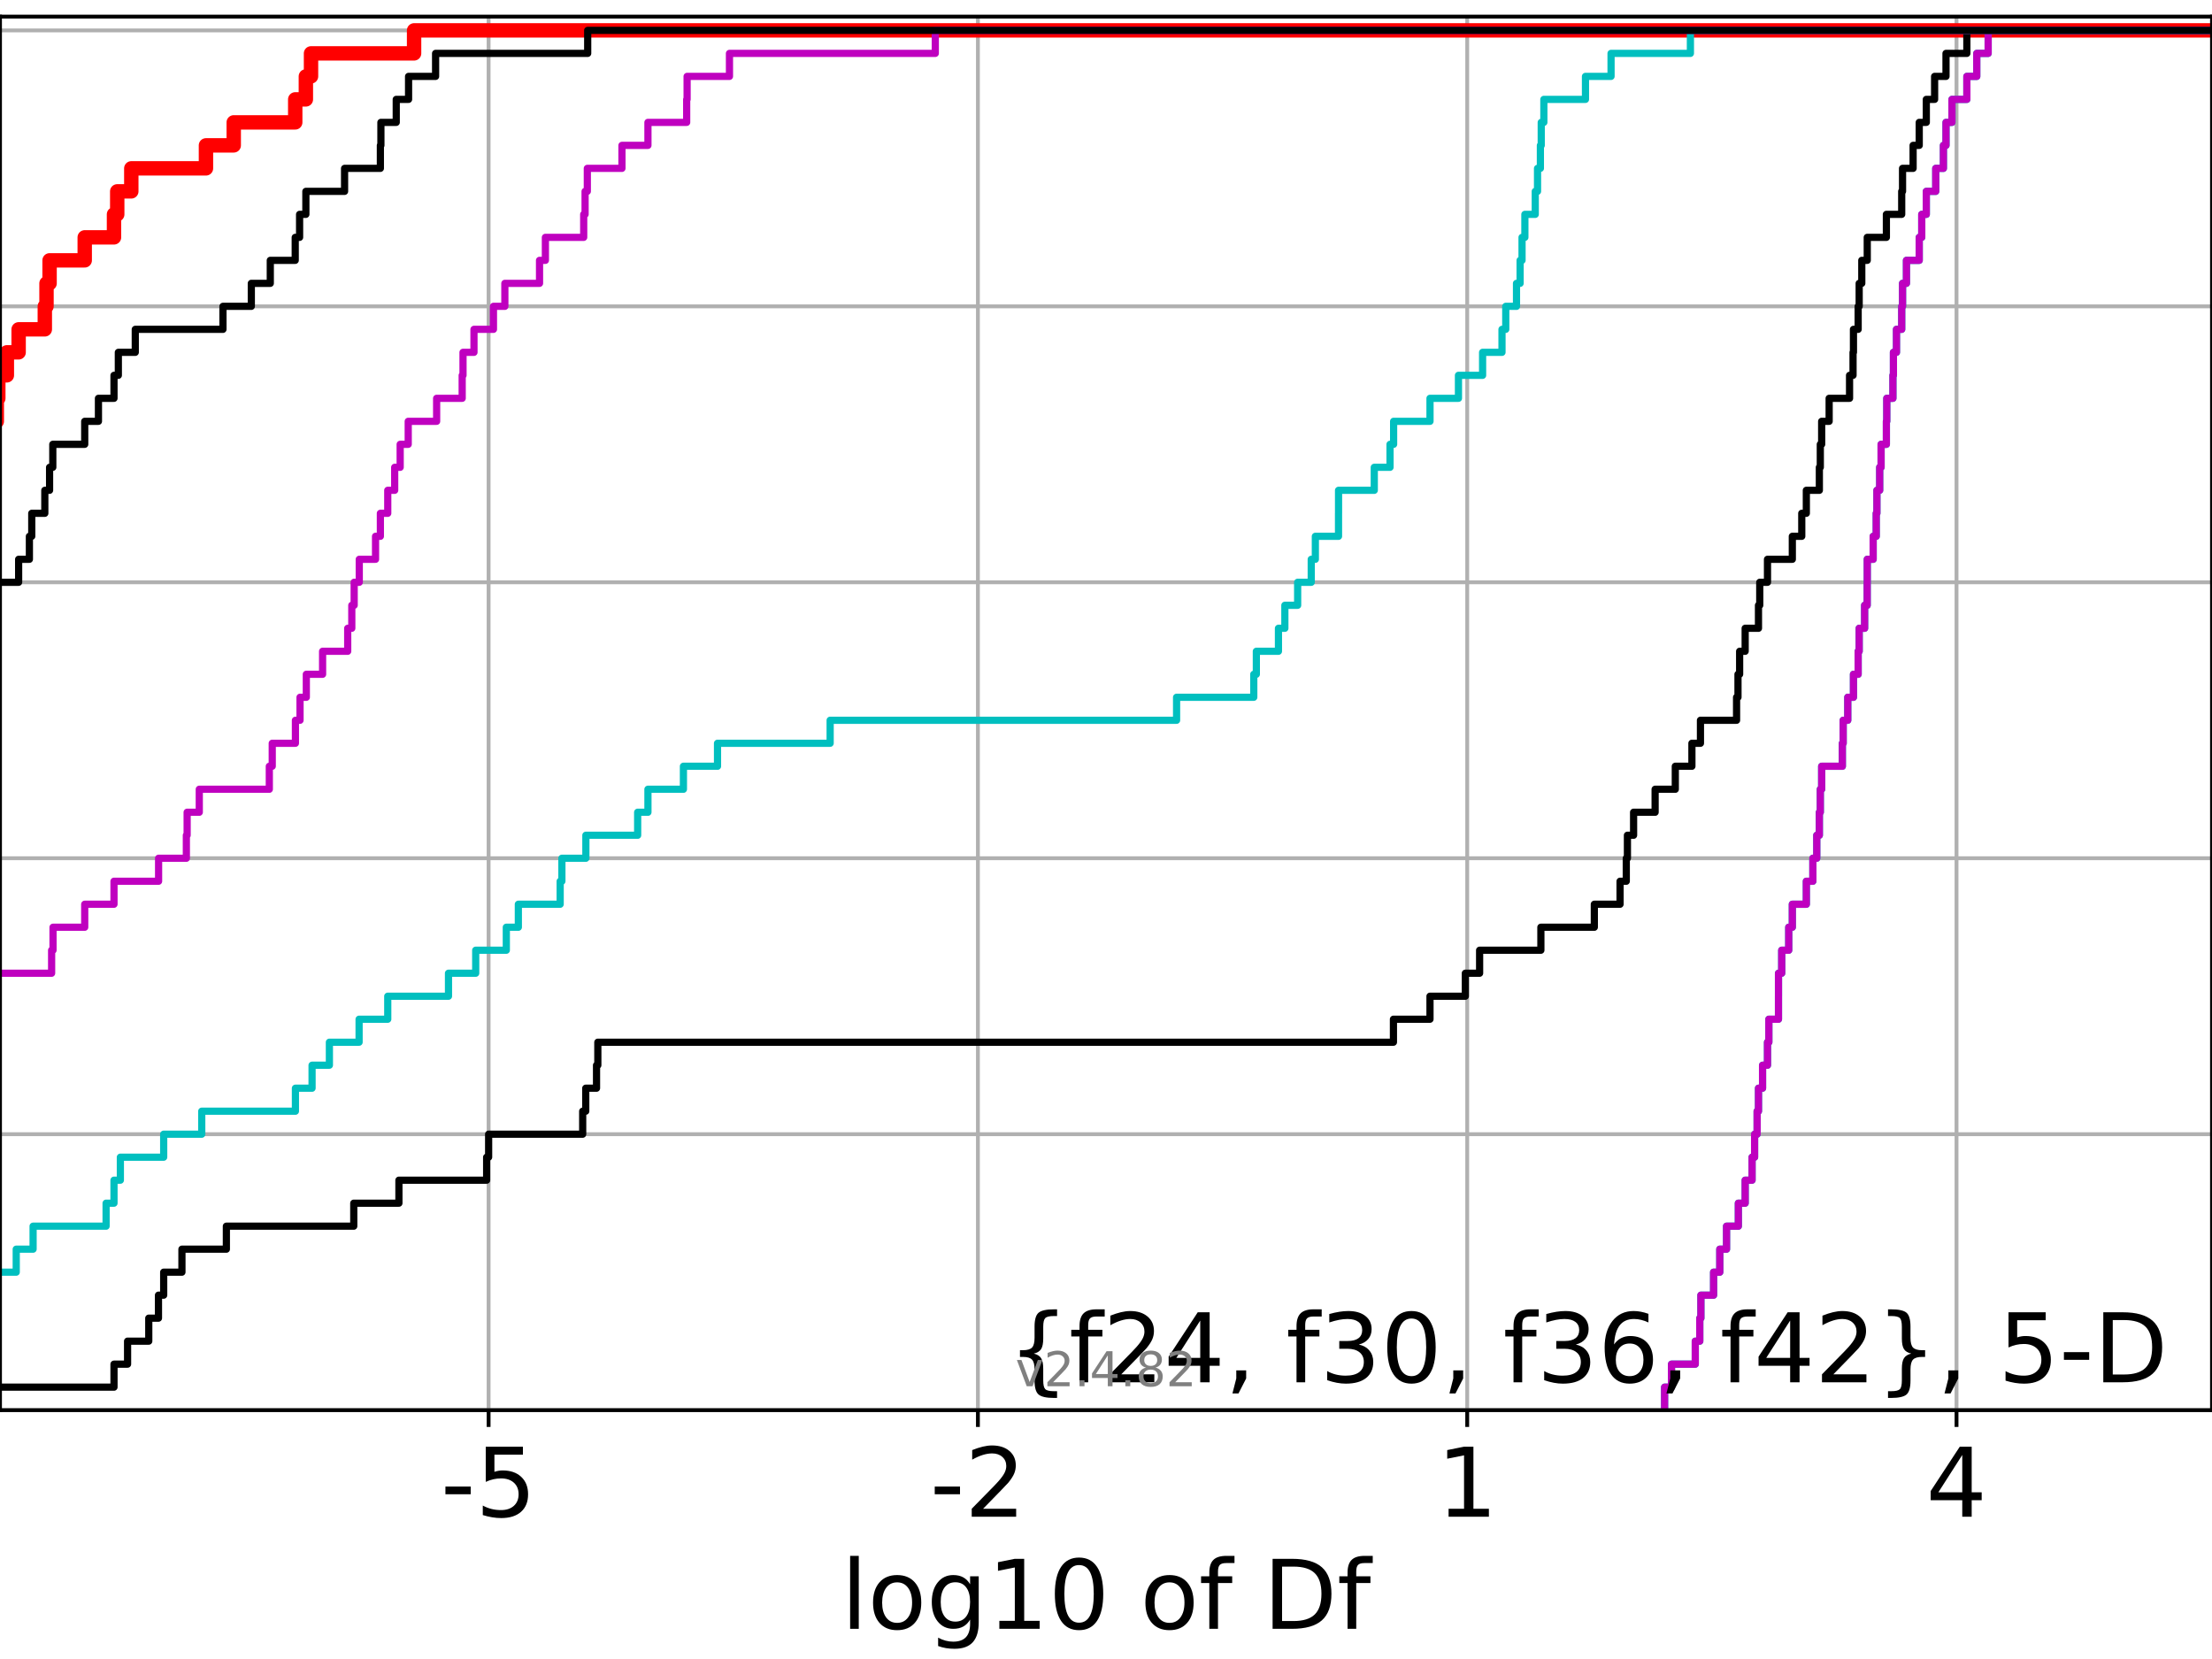 <?xml version="1.0" encoding="utf-8" standalone="no"?>
<!DOCTYPE svg PUBLIC "-//W3C//DTD SVG 1.1//EN"
  "http://www.w3.org/Graphics/SVG/1.1/DTD/svg11.dtd">
<!-- Created with matplotlib (https://matplotlib.org/) -->
<svg height="345.6pt" version="1.1" viewBox="0 0 460.8 345.6" width="460.8pt" xmlns="http://www.w3.org/2000/svg" xmlns:xlink="http://www.w3.org/1999/xlink">
 <defs>
  <style type="text/css">*{stroke-linecap:butt;stroke-linejoin:round;}</style>
 </defs>
 <g id="figure_1">
  <g id="patch_1">
   <path d="M 0 345.6 
L 460.8 345.6 
L 460.8 0 
L 0 0 
z
" style="fill:#ffffff;"/>
  </g>
  <g id="axes_1">
   <g id="patch_2">
    <path d="M 0 293.76 
L 460.8 293.76 
L 460.8 3.456 
L 0 3.456 
z
" style="fill:#ffffff;"/>
   </g>
   <g id="matplotlib.axis_1">
    <g id="xtick_1">
     <g id="line2d_1">
      <path clip-path="url(#p0eec9d38d8)" d="M 101.785 293.76 
L 101.785 3.456 
" style="fill:none;stroke:#b0b0b0;stroke-linecap:square;stroke-width:0.8;"/>
     </g>
     <g id="line2d_2">
      <defs>
       <path d="M 0 0 
L 0 3.5 
" id="m5ddedd3414" style="stroke:#000000;stroke-width:0.8;"/>
      </defs>
      <g>
       <use style="stroke:#000000;stroke-width:0.8;" x="101.785" xlink:href="#m5ddedd3414" y="293.76"/>
      </g>
     </g>
     <g id="text_1">
      <!-- -5 -->
      <g transform="translate(91.814 315.957)scale(0.2 -0.2)">
       <defs>
        <path d="M 4.891 31.391 
L 31.203 31.391 
L 31.203 23.391 
L 4.891 23.391 
z
" id="DejaVuSans-45"/>
        <path d="M 10.797 72.906 
L 49.516 72.906 
L 49.516 64.594 
L 19.828 64.594 
L 19.828 46.734 
Q 21.969 47.469 24.109 47.828 
Q 26.266 48.188 28.422 48.188 
Q 40.625 48.188 47.75 41.5 
Q 54.891 34.812 54.891 23.391 
Q 54.891 11.625 47.562 5.094 
Q 40.234 -1.422 26.906 -1.422 
Q 22.312 -1.422 17.547 -0.641 
Q 12.797 0.141 7.719 1.703 
L 7.719 11.625 
Q 12.109 9.234 16.797 8.062 
Q 21.484 6.891 26.703 6.891 
Q 35.156 6.891 40.078 11.328 
Q 45.016 15.766 45.016 23.391 
Q 45.016 31 40.078 35.438 
Q 35.156 39.891 26.703 39.891 
Q 22.75 39.891 18.812 39.016 
Q 14.891 38.141 10.797 36.281 
z
" id="DejaVuSans-53"/>
       </defs>
       <use xlink:href="#DejaVuSans-45"/>
       <use x="36.084" xlink:href="#DejaVuSans-53"/>
      </g>
     </g>
    </g>
    <g id="xtick_2">
     <g id="line2d_3">
      <path clip-path="url(#p0eec9d38d8)" d="M 203.716 293.76 
L 203.716 3.456 
" style="fill:none;stroke:#b0b0b0;stroke-linecap:square;stroke-width:0.8;"/>
     </g>
     <g id="line2d_4">
      <g>
       <use style="stroke:#000000;stroke-width:0.8;" x="203.716" xlink:href="#m5ddedd3414" y="293.76"/>
      </g>
     </g>
     <g id="text_2">
      <!-- -2 -->
      <g transform="translate(193.746 315.957)scale(0.2 -0.2)">
       <defs>
        <path d="M 19.188 8.297 
L 53.609 8.297 
L 53.609 0 
L 7.328 0 
L 7.328 8.297 
Q 12.938 14.109 22.625 23.891 
Q 32.328 33.688 34.812 36.531 
Q 39.547 41.844 41.422 45.531 
Q 43.312 49.219 43.312 52.781 
Q 43.312 58.594 39.234 62.25 
Q 35.156 65.922 28.609 65.922 
Q 23.969 65.922 18.812 64.312 
Q 13.672 62.703 7.812 59.422 
L 7.812 69.391 
Q 13.766 71.781 18.938 73 
Q 24.125 74.219 28.422 74.219 
Q 39.75 74.219 46.484 68.547 
Q 53.219 62.891 53.219 53.422 
Q 53.219 48.922 51.531 44.891 
Q 49.859 40.875 45.406 35.406 
Q 44.188 33.984 37.641 27.219 
Q 31.109 20.453 19.188 8.297 
z
" id="DejaVuSans-50"/>
       </defs>
       <use xlink:href="#DejaVuSans-45"/>
       <use x="36.084" xlink:href="#DejaVuSans-50"/>
      </g>
     </g>
    </g>
    <g id="xtick_3">
     <g id="line2d_5">
      <path clip-path="url(#p0eec9d38d8)" d="M 305.647 293.76 
L 305.647 3.456 
" style="fill:none;stroke:#b0b0b0;stroke-linecap:square;stroke-width:0.8;"/>
     </g>
     <g id="line2d_6">
      <g>
       <use style="stroke:#000000;stroke-width:0.8;" x="305.647" xlink:href="#m5ddedd3414" y="293.76"/>
      </g>
     </g>
     <g id="text_3">
      <!-- 1 -->
      <g transform="translate(299.285 315.957)scale(0.2 -0.2)">
       <defs>
        <path d="M 12.406 8.297 
L 28.516 8.297 
L 28.516 63.922 
L 10.984 60.406 
L 10.984 69.391 
L 28.422 72.906 
L 38.281 72.906 
L 38.281 8.297 
L 54.391 8.297 
L 54.391 0 
L 12.406 0 
z
" id="DejaVuSans-49"/>
       </defs>
       <use xlink:href="#DejaVuSans-49"/>
      </g>
     </g>
    </g>
    <g id="xtick_4">
     <g id="line2d_7">
      <path clip-path="url(#p0eec9d38d8)" d="M 407.579 293.76 
L 407.579 3.456 
" style="fill:none;stroke:#b0b0b0;stroke-linecap:square;stroke-width:0.8;"/>
     </g>
     <g id="line2d_8">
      <g>
       <use style="stroke:#000000;stroke-width:0.8;" x="407.579" xlink:href="#m5ddedd3414" y="293.76"/>
      </g>
     </g>
     <g id="text_4">
      <!-- 4 -->
      <g transform="translate(401.216 315.957)scale(0.2 -0.2)">
       <defs>
        <path d="M 37.797 64.312 
L 12.891 25.391 
L 37.797 25.391 
z
M 35.203 72.906 
L 47.609 72.906 
L 47.609 25.391 
L 58.016 25.391 
L 58.016 17.188 
L 47.609 17.188 
L 47.609 0 
L 37.797 0 
L 37.797 17.188 
L 4.891 17.188 
L 4.891 26.703 
z
" id="DejaVuSans-52"/>
       </defs>
       <use xlink:href="#DejaVuSans-52"/>
      </g>
     </g>
    </g>
    <g id="text_5">
     <!-- log10 of Df -->
     <g transform="translate(175.214 339.313)scale(0.2 -0.2)">
      <defs>
       <path d="M 9.422 75.984 
L 18.406 75.984 
L 18.406 0 
L 9.422 0 
z
" id="DejaVuSans-108"/>
       <path d="M 30.609 48.391 
Q 23.391 48.391 19.188 42.75 
Q 14.984 37.109 14.984 27.297 
Q 14.984 17.484 19.156 11.844 
Q 23.344 6.203 30.609 6.203 
Q 37.797 6.203 41.984 11.859 
Q 46.188 17.531 46.188 27.297 
Q 46.188 37.016 41.984 42.703 
Q 37.797 48.391 30.609 48.391 
z
M 30.609 56 
Q 42.328 56 49.016 48.375 
Q 55.719 40.766 55.719 27.297 
Q 55.719 13.875 49.016 6.219 
Q 42.328 -1.422 30.609 -1.422 
Q 18.844 -1.422 12.172 6.219 
Q 5.516 13.875 5.516 27.297 
Q 5.516 40.766 12.172 48.375 
Q 18.844 56 30.609 56 
z
" id="DejaVuSans-111"/>
       <path d="M 45.406 27.984 
Q 45.406 37.75 41.375 43.109 
Q 37.359 48.484 30.078 48.484 
Q 22.859 48.484 18.828 43.109 
Q 14.797 37.75 14.797 27.984 
Q 14.797 18.266 18.828 12.891 
Q 22.859 7.516 30.078 7.516 
Q 37.359 7.516 41.375 12.891 
Q 45.406 18.266 45.406 27.984 
z
M 54.391 6.781 
Q 54.391 -7.172 48.188 -13.984 
Q 42 -20.797 29.203 -20.797 
Q 24.469 -20.797 20.266 -20.094 
Q 16.062 -19.391 12.109 -17.922 
L 12.109 -9.188 
Q 16.062 -11.328 19.922 -12.344 
Q 23.781 -13.375 27.781 -13.375 
Q 36.625 -13.375 41.016 -8.766 
Q 45.406 -4.156 45.406 5.172 
L 45.406 9.625 
Q 42.625 4.781 38.281 2.391 
Q 33.938 0 27.875 0 
Q 17.828 0 11.672 7.656 
Q 5.516 15.328 5.516 27.984 
Q 5.516 40.672 11.672 48.328 
Q 17.828 56 27.875 56 
Q 33.938 56 38.281 53.609 
Q 42.625 51.219 45.406 46.391 
L 45.406 54.688 
L 54.391 54.688 
z
" id="DejaVuSans-103"/>
       <path d="M 31.781 66.406 
Q 24.172 66.406 20.328 58.906 
Q 16.5 51.422 16.5 36.375 
Q 16.5 21.391 20.328 13.891 
Q 24.172 6.391 31.781 6.391 
Q 39.453 6.391 43.281 13.891 
Q 47.125 21.391 47.125 36.375 
Q 47.125 51.422 43.281 58.906 
Q 39.453 66.406 31.781 66.406 
z
M 31.781 74.219 
Q 44.047 74.219 50.516 64.516 
Q 56.984 54.828 56.984 36.375 
Q 56.984 17.969 50.516 8.266 
Q 44.047 -1.422 31.781 -1.422 
Q 19.531 -1.422 13.062 8.266 
Q 6.594 17.969 6.594 36.375 
Q 6.594 54.828 13.062 64.516 
Q 19.531 74.219 31.781 74.219 
z
" id="DejaVuSans-48"/>
       <path id="DejaVuSans-32"/>
       <path d="M 37.109 75.984 
L 37.109 68.5 
L 28.516 68.5 
Q 23.688 68.5 21.797 66.547 
Q 19.922 64.594 19.922 59.516 
L 19.922 54.688 
L 34.719 54.688 
L 34.719 47.703 
L 19.922 47.703 
L 19.922 0 
L 10.891 0 
L 10.891 47.703 
L 2.297 47.703 
L 2.297 54.688 
L 10.891 54.688 
L 10.891 58.5 
Q 10.891 67.625 15.141 71.797 
Q 19.391 75.984 28.609 75.984 
z
" id="DejaVuSans-102"/>
       <path d="M 19.672 64.797 
L 19.672 8.109 
L 31.594 8.109 
Q 46.688 8.109 53.688 14.938 
Q 60.688 21.781 60.688 36.531 
Q 60.688 51.172 53.688 57.984 
Q 46.688 64.797 31.594 64.797 
z
M 9.812 72.906 
L 30.078 72.906 
Q 51.266 72.906 61.172 64.094 
Q 71.094 55.281 71.094 36.531 
Q 71.094 17.672 61.125 8.828 
Q 51.172 0 30.078 0 
L 9.812 0 
z
" id="DejaVuSans-68"/>
      </defs>
      <use xlink:href="#DejaVuSans-108"/>
      <use x="27.783" xlink:href="#DejaVuSans-111"/>
      <use x="88.965" xlink:href="#DejaVuSans-103"/>
      <use x="152.441" xlink:href="#DejaVuSans-49"/>
      <use x="216.064" xlink:href="#DejaVuSans-48"/>
      <use x="279.688" xlink:href="#DejaVuSans-32"/>
      <use x="311.475" xlink:href="#DejaVuSans-111"/>
      <use x="372.656" xlink:href="#DejaVuSans-102"/>
      <use x="407.861" xlink:href="#DejaVuSans-32"/>
      <use x="439.648" xlink:href="#DejaVuSans-68"/>
      <use x="516.65" xlink:href="#DejaVuSans-102"/>
     </g>
    </g>
   </g>
   <g id="matplotlib.axis_2">
    <g id="ytick_1">
     <g id="line2d_9">
      <path clip-path="url(#p0eec9d38d8)" d="M 0 293.76 
L 460.8 293.76 
" style="fill:none;stroke:#b0b0b0;stroke-linecap:square;stroke-width:0.8;"/>
     </g>
     <g id="line2d_10">
      <defs>
       <path d="M 0 0 
L -3.5 0 
" id="m7c6d7ee653" style="stroke:#000000;stroke-width:0.8;"/>
      </defs>
      <g>
       <use style="stroke:#000000;stroke-width:0.8;" x="0" xlink:href="#m7c6d7ee653" y="293.76"/>
      </g>
     </g>
    </g>
    <g id="ytick_2">
     <g id="line2d_11">
      <path clip-path="url(#p0eec9d38d8)" d="M 0 236.274 
L 460.8 236.274 
" style="fill:none;stroke:#b0b0b0;stroke-linecap:square;stroke-width:0.8;"/>
     </g>
     <g id="line2d_12">
      <g>
       <use style="stroke:#000000;stroke-width:0.8;" x="0" xlink:href="#m7c6d7ee653" y="236.274"/>
      </g>
     </g>
    </g>
    <g id="ytick_3">
     <g id="line2d_13">
      <path clip-path="url(#p0eec9d38d8)" d="M 0 178.788 
L 460.8 178.788 
" style="fill:none;stroke:#b0b0b0;stroke-linecap:square;stroke-width:0.8;"/>
     </g>
     <g id="line2d_14">
      <g>
       <use style="stroke:#000000;stroke-width:0.8;" x="0" xlink:href="#m7c6d7ee653" y="178.788"/>
      </g>
     </g>
    </g>
    <g id="ytick_4">
     <g id="line2d_15">
      <path clip-path="url(#p0eec9d38d8)" d="M 0 121.302 
L 460.8 121.302 
" style="fill:none;stroke:#b0b0b0;stroke-linecap:square;stroke-width:0.8;"/>
     </g>
     <g id="line2d_16">
      <g>
       <use style="stroke:#000000;stroke-width:0.8;" x="0" xlink:href="#m7c6d7ee653" y="121.302"/>
      </g>
     </g>
    </g>
    <g id="ytick_5">
     <g id="line2d_17">
      <path clip-path="url(#p0eec9d38d8)" d="M 0 63.816 
L 460.8 63.816 
" style="fill:none;stroke:#b0b0b0;stroke-linecap:square;stroke-width:0.8;"/>
     </g>
     <g id="line2d_18">
      <g>
       <use style="stroke:#000000;stroke-width:0.8;" x="0" xlink:href="#m7c6d7ee653" y="63.816"/>
      </g>
     </g>
    </g>
    <g id="ytick_6">
     <g id="line2d_19">
      <path clip-path="url(#p0eec9d38d8)" d="M 0 6.33 
L 460.8 6.33 
" style="fill:none;stroke:#b0b0b0;stroke-linecap:square;stroke-width:0.8;"/>
     </g>
     <g id="line2d_20">
      <g>
       <use style="stroke:#000000;stroke-width:0.8;" x="0" xlink:href="#m7c6d7ee653" y="6.33"/>
      </g>
     </g>
    </g>
   </g>
   <g id="line2d_21">
    <path clip-path="url(#p0eec9d38d8)" d="M -1 87.769 
L -0.667 87.769 
L -0.667 82.978 
L -0.352 82.978 
L -0.352 78.188 
L 1.429 78.188 
L 1.429 73.397 
L 3.882 73.397 
L 3.882 68.607 
L 9.336 68.607 
L 9.336 63.816 
L 9.689 63.816 
L 9.689 59.026 
L 10.329 59.026 
L 10.329 54.235 
L 17.649 54.235 
L 17.649 49.445 
L 23.748 49.445 
L 23.748 44.654 
L 24.421 44.654 
L 24.421 39.864 
L 27.351 39.864 
L 27.351 35.073 
L 42.905 35.073 
L 42.905 30.283 
L 48.692 30.283 
L 48.692 25.492 
L 61.502 25.492 
L 61.502 20.702 
L 63.718 20.702 
L 63.718 15.911 
L 64.79 15.911 
L 64.79 11.121 
L 86.261 11.121 
L 86.261 6.33 
L 86.261 6.33 
L 86.261 6.33 
L 460.8 6.33 
" style="fill:none;stroke:#ff0000;stroke-linecap:square;stroke-width:3;"/>
   </g>
   <g id="line2d_22">
    <path clip-path="url(#p0eec9d38d8)" d="M 346.766 293.76 
L 346.766 288.97 
L 348.203 288.97 
L 348.203 284.179 
L 353.157 284.179 
L 353.157 279.389 
L 354.098 279.389 
L 354.098 274.598 
L 354.326 274.598 
L 354.326 269.808 
L 356.971 269.808 
L 356.971 265.017 
L 358.262 265.017 
L 358.262 260.227 
L 359.669 260.227 
L 359.669 255.436 
L 362.129 255.436 
L 362.129 250.646 
L 363.55 250.646 
L 363.55 245.855 
L 364.988 245.855 
L 364.988 241.065 
L 365.516 241.065 
L 365.516 236.274 
L 366.039 236.274 
L 366.039 231.484 
L 366.323 231.484 
L 366.323 226.693 
L 367.174 226.693 
L 367.174 221.903 
L 368.2 221.903 
L 368.2 217.112 
L 368.485 217.112 
L 368.485 212.322 
L 370.49 212.322 
L 370.49 207.531 
L 370.492 207.531 
L 370.492 202.741 
L 371.163 202.741 
L 371.163 197.95 
L 372.624 197.95 
L 372.624 193.16 
L 373.374 193.16 
L 373.374 188.369 
L 376.293 188.369 
L 376.293 183.579 
L 377.65 183.579 
L 377.65 178.788 
L 378.465 178.788 
L 378.465 173.998 
L 379.006 173.998 
L 379.006 169.207 
L 379.204 169.207 
L 379.204 164.417 
L 379.486 164.417 
L 379.486 159.626 
L 383.797 159.626 
L 383.797 154.836 
L 383.968 154.836 
L 383.968 150.045 
L 384.922 150.045 
L 384.922 145.255 
L 386.109 145.255 
L 386.109 140.464 
L 387.088 140.464 
L 387.088 135.674 
L 387.3 135.674 
L 387.3 130.883 
L 388.434 130.883 
L 388.434 126.093 
L 388.969 126.093 
L 388.969 121.302 
L 388.983 121.302 
L 388.983 116.512 
L 390.215 116.512 
L 390.215 111.721 
L 390.853 111.721 
L 390.853 106.931 
L 390.992 106.931 
L 390.992 102.14 
L 391.571 102.14 
L 391.571 97.35 
L 391.866 97.35 
L 391.866 92.559 
L 392.968 92.559 
L 392.968 87.769 
L 393.049 87.769 
L 393.049 82.978 
L 394.327 82.978 
L 394.327 78.188 
L 394.434 78.188 
L 394.434 73.397 
L 395.07 73.397 
L 395.07 68.607 
L 396.159 68.607 
L 396.159 63.816 
L 396.334 63.816 
L 396.334 59.026 
L 397.148 59.026 
L 397.148 54.235 
L 399.812 54.235 
L 399.812 49.445 
L 400.335 49.445 
L 400.335 44.654 
L 401.286 44.654 
L 401.286 39.864 
L 403.249 39.864 
L 403.249 35.073 
L 404.846 35.073 
L 404.846 30.283 
L 405.388 30.283 
L 405.388 25.492 
L 406.632 25.492 
L 406.632 20.702 
L 409.731 20.702 
L 409.731 15.911 
L 411.798 15.911 
L 411.798 11.121 
L 414.169 11.121 
L 414.169 6.33 
L 414.169 6.33 
L 414.169 6.33 
L 460.8 6.33 
" style="fill:none;stroke:#00bfbf;stroke-linecap:square;stroke-width:1.5;"/>
   </g>
   <g id="line2d_23">
    <path clip-path="url(#p0eec9d38d8)" d="M 346.766 293.76 
L 346.766 288.97 
L 348.203 288.97 
L 348.203 284.179 
L 353.157 284.179 
L 353.157 279.389 
L 354.098 279.389 
L 354.098 274.598 
L 354.326 274.598 
L 354.326 269.808 
L 356.971 269.808 
L 356.971 265.017 
L 358.262 265.017 
L 358.262 260.227 
L 359.669 260.227 
L 359.669 255.436 
L 362.129 255.436 
L 362.129 250.646 
L 363.55 250.646 
L 363.55 245.855 
L 364.988 245.855 
L 364.988 241.065 
L 365.516 241.065 
L 365.516 236.274 
L 366.039 236.274 
L 366.039 231.484 
L 366.323 231.484 
L 366.323 226.693 
L 367.174 226.693 
L 367.174 221.903 
L 368.2 221.903 
L 368.2 217.112 
L 368.485 217.112 
L 368.485 212.322 
L 370.49 212.322 
L 370.49 207.531 
L 370.492 207.531 
L 370.492 202.741 
L 371.163 202.741 
L 371.163 197.95 
L 372.624 197.95 
L 372.624 193.16 
L 373.374 193.16 
L 373.374 188.369 
L 376.293 188.369 
L 376.293 183.579 
L 377.65 183.579 
L 377.65 178.788 
L 378.465 178.788 
L 378.465 173.998 
L 379.006 173.998 
L 379.006 169.207 
L 379.204 169.207 
L 379.204 164.417 
L 379.486 164.417 
L 379.486 159.626 
L 383.797 159.626 
L 383.797 154.836 
L 383.968 154.836 
L 383.968 150.045 
L 384.922 150.045 
L 384.922 145.255 
L 386.109 145.255 
L 386.109 140.464 
L 387.088 140.464 
L 387.088 135.674 
L 387.3 135.674 
L 387.3 130.883 
L 388.434 130.883 
L 388.434 126.093 
L 388.969 126.093 
L 388.969 121.302 
L 388.983 121.302 
L 388.983 116.512 
L 390.215 116.512 
L 390.215 111.721 
L 390.853 111.721 
L 390.853 106.931 
L 390.992 106.931 
L 390.992 102.14 
L 391.571 102.14 
L 391.571 97.35 
L 391.866 97.35 
L 391.866 92.559 
L 392.968 92.559 
L 392.968 87.769 
L 393.049 87.769 
L 393.049 82.978 
L 394.327 82.978 
L 394.327 78.188 
L 394.434 78.188 
L 394.434 73.397 
L 395.07 73.397 
L 395.07 68.607 
L 396.159 68.607 
L 396.159 63.816 
L 396.334 63.816 
L 396.334 59.026 
L 397.148 59.026 
L 397.148 54.235 
L 399.812 54.235 
L 399.812 49.445 
L 400.335 49.445 
L 400.335 44.654 
L 401.286 44.654 
L 401.286 39.864 
L 403.249 39.864 
L 403.249 35.073 
L 404.846 35.073 
L 404.846 30.283 
L 405.388 30.283 
L 405.388 25.492 
L 406.632 25.492 
L 406.632 20.702 
L 409.731 20.702 
L 409.731 15.911 
L 411.798 15.911 
L 411.798 11.121 
L 414.169 11.121 
L 414.169 6.33 
L 414.169 6.33 
L 414.169 6.33 
L 460.8 6.33 
" style="fill:none;stroke:#bf00bf;stroke-linecap:square;stroke-width:1.5;"/>
   </g>
   <g id="line2d_24">
    <path clip-path="url(#p0eec9d38d8)" d="M -1 288.97 
L 23.748 288.97 
L 23.748 284.179 
L 26.576 284.179 
L 26.576 279.389 
L 30.991 279.389 
L 30.991 274.598 
L 33.013 274.598 
L 33.013 269.808 
L 34.099 269.808 
L 34.099 265.017 
L 37.901 265.017 
L 37.901 260.227 
L 47.157 260.227 
L 47.157 255.436 
L 73.696 255.436 
L 73.696 250.646 
L 83.102 250.646 
L 83.102 245.855 
L 101.376 245.855 
L 101.376 241.065 
L 101.791 241.065 
L 101.791 236.274 
L 121.384 236.274 
L 121.384 231.484 
L 122.022 231.484 
L 122.022 226.693 
L 124.268 226.693 
L 124.268 221.903 
L 124.539 221.903 
L 124.539 217.112 
L 290.279 217.112 
L 290.279 212.322 
L 297.893 212.322 
L 297.893 207.531 
L 305.256 207.531 
L 305.256 202.741 
L 308.231 202.741 
L 308.231 197.95 
L 320.993 197.95 
L 320.993 193.16 
L 332.127 193.16 
L 332.127 188.369 
L 337.487 188.369 
L 337.487 183.579 
L 338.784 183.579 
L 338.784 178.788 
L 339.022 178.788 
L 339.022 173.998 
L 340.307 173.998 
L 340.307 169.207 
L 344.793 169.207 
L 344.793 164.417 
L 348.997 164.417 
L 348.997 159.626 
L 352.456 159.626 
L 352.456 154.836 
L 354.236 154.836 
L 354.236 150.045 
L 361.758 150.045 
L 361.758 145.255 
L 362.054 145.255 
L 362.054 140.464 
L 362.398 140.464 
L 362.398 135.674 
L 363.55 135.674 
L 363.55 130.883 
L 366.323 130.883 
L 366.323 126.093 
L 366.588 126.093 
L 366.588 121.302 
L 368.2 121.302 
L 368.2 116.512 
L 373.374 116.512 
L 373.374 111.721 
L 375.34 111.721 
L 375.34 106.931 
L 376.293 106.931 
L 376.293 102.14 
L 379.006 102.14 
L 379.006 97.35 
L 379.204 97.35 
L 379.204 92.559 
L 379.486 92.559 
L 379.486 87.769 
L 381.045 87.769 
L 381.045 82.978 
L 385.296 82.978 
L 385.296 78.188 
L 386.023 78.188 
L 386.023 73.397 
L 386.109 73.397 
L 386.109 68.607 
L 387.088 68.607 
L 387.088 63.816 
L 387.3 63.816 
L 387.3 59.026 
L 387.844 59.026 
L 387.844 54.235 
L 388.983 54.235 
L 388.983 49.445 
L 392.968 49.445 
L 392.968 44.654 
L 396.159 44.654 
L 396.159 39.864 
L 396.334 39.864 
L 396.334 35.073 
L 398.536 35.073 
L 398.536 30.283 
L 399.812 30.283 
L 399.812 25.492 
L 401.286 25.492 
L 401.286 20.702 
L 403.014 20.702 
L 403.014 15.911 
L 405.388 15.911 
L 405.388 11.121 
L 409.731 11.121 
L 409.731 6.33 
L 409.731 6.33 
L 409.731 6.33 
L 460.8 6.33 
" style="fill:none;stroke:#000000;stroke-linecap:square;stroke-width:1.5;"/>
   </g>
   <g id="line2d_25">
    <path clip-path="url(#p0eec9d38d8)" d="M -1 269.808 
L -0.667 269.808 
L -0.667 265.017 
L 3.381 265.017 
L 3.381 260.227 
L 6.895 260.227 
L 6.895 255.436 
L 22.102 255.436 
L 22.102 250.646 
L 23.748 250.646 
L 23.748 245.855 
L 25.074 245.855 
L 25.074 241.065 
L 34.099 241.065 
L 34.099 236.274 
L 42.028 236.274 
L 42.028 231.484 
L 61.543 231.484 
L 61.543 226.693 
L 65.009 226.693 
L 65.009 221.903 
L 68.619 221.903 
L 68.619 217.112 
L 74.806 217.112 
L 74.806 212.322 
L 80.776 212.322 
L 80.776 207.531 
L 93.429 207.531 
L 93.429 202.741 
L 99.099 202.741 
L 99.099 197.95 
L 105.475 197.95 
L 105.475 193.16 
L 107.982 193.16 
L 107.982 188.369 
L 116.694 188.369 
L 116.694 183.579 
L 117.053 183.579 
L 117.053 178.788 
L 122.048 178.788 
L 122.048 173.998 
L 132.836 173.998 
L 132.836 169.207 
L 134.978 169.207 
L 134.978 164.417 
L 142.37 164.417 
L 142.37 159.626 
L 149.472 159.626 
L 149.472 154.836 
L 172.935 154.836 
L 172.935 150.045 
L 245.103 150.045 
L 245.103 145.255 
L 261.185 145.255 
L 261.185 140.464 
L 261.72 140.464 
L 261.72 135.674 
L 266.325 135.674 
L 266.325 130.883 
L 267.66 130.883 
L 267.66 126.093 
L 270.324 126.093 
L 270.324 121.302 
L 273.156 121.302 
L 273.156 116.512 
L 274.012 116.512 
L 274.012 111.721 
L 278.838 111.721 
L 278.838 106.931 
L 278.844 106.931 
L 278.844 102.14 
L 286.287 102.14 
L 286.287 97.35 
L 289.569 97.35 
L 289.569 92.559 
L 290.317 92.559 
L 290.317 87.769 
L 297.896 87.769 
L 297.896 82.978 
L 303.823 82.978 
L 303.823 78.188 
L 308.853 78.188 
L 308.853 73.397 
L 312.893 73.397 
L 312.893 68.607 
L 313.676 68.607 
L 313.676 63.816 
L 315.915 63.816 
L 315.915 59.026 
L 316.667 59.026 
L 316.667 54.235 
L 317.07 54.235 
L 317.07 49.445 
L 317.66 49.445 
L 317.66 44.654 
L 319.821 44.654 
L 319.821 39.864 
L 320.295 39.864 
L 320.295 35.073 
L 320.891 35.073 
L 320.891 30.283 
L 321.068 30.283 
L 321.068 25.492 
L 321.613 25.492 
L 321.613 20.702 
L 330.283 20.702 
L 330.283 15.911 
L 335.611 15.911 
L 335.611 11.121 
L 352.142 11.121 
L 352.142 6.33 
L 352.142 6.33 
L 352.142 6.33 
L 460.8 6.33 
" style="fill:none;stroke:#00bfbf;stroke-linecap:square;stroke-width:1.5;"/>
   </g>
   <g id="line2d_26">
    <path clip-path="url(#p0eec9d38d8)" d="M -1 207.531 
L -0.667 207.531 
L -0.667 202.741 
L 10.754 202.741 
L 10.754 197.95 
L 11.045 197.95 
L 11.045 193.16 
L 17.649 193.16 
L 17.649 188.369 
L 23.748 188.369 
L 23.748 183.579 
L 33.037 183.579 
L 33.037 178.788 
L 38.822 178.788 
L 38.822 173.998 
L 38.984 173.998 
L 38.984 169.207 
L 41.514 169.207 
L 41.514 164.417 
L 56.103 164.417 
L 56.103 159.626 
L 56.713 159.626 
L 56.713 154.836 
L 61.543 154.836 
L 61.543 150.045 
L 62.502 150.045 
L 62.502 145.255 
L 63.812 145.255 
L 63.812 140.464 
L 67.202 140.464 
L 67.202 135.674 
L 72.434 135.674 
L 72.434 130.883 
L 73.286 130.883 
L 73.286 126.093 
L 73.782 126.093 
L 73.782 121.302 
L 74.842 121.302 
L 74.842 116.512 
L 78.232 116.512 
L 78.232 111.721 
L 79.239 111.721 
L 79.239 106.931 
L 80.776 106.931 
L 80.776 102.14 
L 82.221 102.14 
L 82.221 97.35 
L 83.364 97.35 
L 83.364 92.559 
L 85.04 92.559 
L 85.04 87.769 
L 90.959 87.769 
L 90.959 82.978 
L 96.283 82.978 
L 96.283 78.188 
L 96.455 78.188 
L 96.455 73.397 
L 98.739 73.397 
L 98.739 68.607 
L 102.795 68.607 
L 102.795 63.816 
L 105.171 63.816 
L 105.171 59.026 
L 112.394 59.026 
L 112.394 54.235 
L 113.615 54.235 
L 113.615 49.445 
L 121.596 49.445 
L 121.596 44.654 
L 121.885 44.654 
L 121.885 39.864 
L 122.35 39.864 
L 122.35 35.073 
L 129.563 35.073 
L 129.563 30.283 
L 134.978 30.283 
L 134.978 25.492 
L 143.048 25.492 
L 143.048 20.702 
L 143.136 20.702 
L 143.136 15.911 
L 151.961 15.911 
L 151.961 11.121 
L 194.839 11.121 
L 194.839 6.33 
L 194.839 6.33 
L 194.839 6.33 
L 460.8 6.33 
" style="fill:none;stroke:#bf00bf;stroke-linecap:square;stroke-width:1.5;"/>
   </g>
   <g id="line2d_27">
    <path clip-path="url(#p0eec9d38d8)" d="M -1 126.093 
L -0.667 126.093 
L -0.667 121.302 
L 3.882 121.302 
L 3.882 116.512 
L 6.123 116.512 
L 6.123 111.721 
L 6.616 111.721 
L 6.616 106.931 
L 9.336 106.931 
L 9.336 102.14 
L 10.329 102.14 
L 10.329 97.35 
L 10.998 97.35 
L 10.998 92.559 
L 17.649 92.559 
L 17.649 87.769 
L 20.508 87.769 
L 20.508 82.978 
L 23.748 82.978 
L 23.748 78.188 
L 24.653 78.188 
L 24.653 73.397 
L 28.181 73.397 
L 28.181 68.607 
L 46.447 68.607 
L 46.447 63.816 
L 52.355 63.816 
L 52.355 59.026 
L 56.306 59.026 
L 56.306 54.235 
L 61.502 54.235 
L 61.502 49.445 
L 62.411 49.445 
L 62.411 44.654 
L 63.718 44.654 
L 63.718 39.864 
L 71.781 39.864 
L 71.781 35.073 
L 79.239 35.073 
L 79.239 30.283 
L 79.349 30.283 
L 79.349 25.492 
L 82.545 25.492 
L 82.545 20.702 
L 85.113 20.702 
L 85.113 15.911 
L 90.743 15.911 
L 90.743 11.121 
L 122.427 11.121 
L 122.427 6.33 
L 122.427 6.33 
L 122.427 6.33 
L 460.8 6.33 
" style="fill:none;stroke:#000000;stroke-linecap:square;stroke-width:1.5;"/>
   </g>
   <g id="patch_3">
    <path d="M 0 293.76 
L 0 3.456 
" style="fill:none;stroke:#000000;stroke-linecap:square;stroke-linejoin:miter;stroke-width:0.8;"/>
   </g>
   <g id="patch_4">
    <path d="M 460.8 293.76 
L 460.8 3.456 
" style="fill:none;stroke:#000000;stroke-linecap:square;stroke-linejoin:miter;stroke-width:0.8;"/>
   </g>
   <g id="patch_5">
    <path d="M -0 293.76 
L 460.8 293.76 
" style="fill:none;stroke:#000000;stroke-linecap:square;stroke-linejoin:miter;stroke-width:0.8;"/>
   </g>
   <g id="patch_6">
    <path d="M -0 3.456 
L 460.8 3.456 
" style="fill:none;stroke:#000000;stroke-linecap:square;stroke-linejoin:miter;stroke-width:0.8;"/>
   </g>
   <g id="text_6">
    <!-- {f24, f30, f36, f42}, 5-D -->
    <g transform="translate(209.981 287.954)scale(0.2 -0.2)">
     <defs>
      <path d="M 51.125 -9.281 
L 51.125 -16.312 
L 48.094 -16.312 
Q 35.938 -16.312 31.812 -12.688 
Q 27.688 -9.078 27.688 1.703 
L 27.688 13.375 
Q 27.688 20.75 25.047 23.578 
Q 22.406 26.422 15.484 26.422 
L 12.5 26.422 
L 12.5 33.406 
L 15.484 33.406 
Q 22.469 33.406 25.078 36.203 
Q 27.688 39.016 27.688 46.297 
L 27.688 58.016 
Q 27.688 68.797 31.812 72.391 
Q 35.938 75.984 48.094 75.984 
L 51.125 75.984 
L 51.125 69 
L 47.797 69 
Q 40.922 69 38.812 66.844 
Q 36.719 64.703 36.719 57.812 
L 36.719 45.703 
Q 36.719 38.031 34.5 34.562 
Q 32.281 31.109 26.906 29.891 
Q 32.328 28.562 34.516 25.094 
Q 36.719 21.625 36.719 14.016 
L 36.719 1.906 
Q 36.719 -4.984 38.812 -7.125 
Q 40.922 -9.281 47.797 -9.281 
z
" id="DejaVuSans-123"/>
      <path d="M 11.719 12.406 
L 22.016 12.406 
L 22.016 4 
L 14.016 -11.625 
L 7.719 -11.625 
L 11.719 4 
z
" id="DejaVuSans-44"/>
      <path d="M 40.578 39.312 
Q 47.656 37.797 51.625 33 
Q 55.609 28.219 55.609 21.188 
Q 55.609 10.406 48.188 4.484 
Q 40.766 -1.422 27.094 -1.422 
Q 22.516 -1.422 17.656 -0.516 
Q 12.797 0.391 7.625 2.203 
L 7.625 11.719 
Q 11.719 9.328 16.594 8.109 
Q 21.484 6.891 26.812 6.891 
Q 36.078 6.891 40.938 10.547 
Q 45.797 14.203 45.797 21.188 
Q 45.797 27.641 41.281 31.266 
Q 36.766 34.906 28.719 34.906 
L 20.219 34.906 
L 20.219 43.016 
L 29.109 43.016 
Q 36.375 43.016 40.234 45.922 
Q 44.094 48.828 44.094 54.297 
Q 44.094 59.906 40.109 62.906 
Q 36.141 65.922 28.719 65.922 
Q 24.656 65.922 20.016 65.031 
Q 15.375 64.156 9.812 62.312 
L 9.812 71.094 
Q 15.438 72.656 20.344 73.438 
Q 25.25 74.219 29.594 74.219 
Q 40.828 74.219 47.359 69.109 
Q 53.906 64.016 53.906 55.328 
Q 53.906 49.266 50.438 45.094 
Q 46.969 40.922 40.578 39.312 
z
" id="DejaVuSans-51"/>
      <path d="M 33.016 40.375 
Q 26.375 40.375 22.484 35.828 
Q 18.609 31.297 18.609 23.391 
Q 18.609 15.531 22.484 10.953 
Q 26.375 6.391 33.016 6.391 
Q 39.656 6.391 43.531 10.953 
Q 47.406 15.531 47.406 23.391 
Q 47.406 31.297 43.531 35.828 
Q 39.656 40.375 33.016 40.375 
z
M 52.594 71.297 
L 52.594 62.312 
Q 48.875 64.062 45.094 64.984 
Q 41.312 65.922 37.594 65.922 
Q 27.828 65.922 22.672 59.328 
Q 17.531 52.734 16.797 39.406 
Q 19.672 43.656 24.016 45.922 
Q 28.375 48.188 33.594 48.188 
Q 44.578 48.188 50.953 41.516 
Q 57.328 34.859 57.328 23.391 
Q 57.328 12.156 50.688 5.359 
Q 44.047 -1.422 33.016 -1.422 
Q 20.359 -1.422 13.672 8.266 
Q 6.984 17.969 6.984 36.375 
Q 6.984 53.656 15.188 63.938 
Q 23.391 74.219 37.203 74.219 
Q 40.922 74.219 44.703 73.484 
Q 48.484 72.75 52.594 71.297 
z
" id="DejaVuSans-54"/>
      <path d="M 12.5 -9.281 
L 15.922 -9.281 
Q 22.75 -9.281 24.828 -7.172 
Q 26.906 -5.078 26.906 1.906 
L 26.906 14.016 
Q 26.906 21.625 29.094 25.094 
Q 31.297 28.562 36.719 29.891 
Q 31.297 31.109 29.094 34.562 
Q 26.906 38.031 26.906 45.703 
L 26.906 57.812 
Q 26.906 64.75 24.828 66.875 
Q 22.75 69 15.922 69 
L 12.5 69 
L 12.5 75.984 
L 15.578 75.984 
Q 27.734 75.984 31.812 72.391 
Q 35.891 68.797 35.891 58.016 
L 35.891 46.297 
Q 35.891 39.016 38.516 36.203 
Q 41.156 33.406 48.094 33.406 
L 51.125 33.406 
L 51.125 26.422 
L 48.094 26.422 
Q 41.156 26.422 38.516 23.578 
Q 35.891 20.75 35.891 13.375 
L 35.891 1.703 
Q 35.891 -9.078 31.812 -12.688 
Q 27.734 -16.312 15.578 -16.312 
L 12.5 -16.312 
z
" id="DejaVuSans-125"/>
     </defs>
     <use xlink:href="#DejaVuSans-123"/>
     <use x="63.623" xlink:href="#DejaVuSans-102"/>
     <use x="98.828" xlink:href="#DejaVuSans-50"/>
     <use x="162.451" xlink:href="#DejaVuSans-52"/>
     <use x="226.074" xlink:href="#DejaVuSans-44"/>
     <use x="257.861" xlink:href="#DejaVuSans-32"/>
     <use x="289.648" xlink:href="#DejaVuSans-102"/>
     <use x="324.854" xlink:href="#DejaVuSans-51"/>
     <use x="388.477" xlink:href="#DejaVuSans-48"/>
     <use x="452.1" xlink:href="#DejaVuSans-44"/>
     <use x="483.887" xlink:href="#DejaVuSans-32"/>
     <use x="515.674" xlink:href="#DejaVuSans-102"/>
     <use x="550.879" xlink:href="#DejaVuSans-51"/>
     <use x="614.502" xlink:href="#DejaVuSans-54"/>
     <use x="678.125" xlink:href="#DejaVuSans-44"/>
     <use x="709.912" xlink:href="#DejaVuSans-32"/>
     <use x="741.699" xlink:href="#DejaVuSans-102"/>
     <use x="776.904" xlink:href="#DejaVuSans-52"/>
     <use x="840.527" xlink:href="#DejaVuSans-50"/>
     <use x="904.15" xlink:href="#DejaVuSans-125"/>
     <use x="967.773" xlink:href="#DejaVuSans-44"/>
     <use x="999.561" xlink:href="#DejaVuSans-32"/>
     <use x="1031.348" xlink:href="#DejaVuSans-53"/>
     <use x="1094.971" xlink:href="#DejaVuSans-45"/>
     <use x="1131.055" xlink:href="#DejaVuSans-68"/>
    </g>
   </g>
   <g id="text_7">
    <!-- v2.4.82 -->
    <g style="fill:#808080;" transform="translate(211.537 288.777)scale(0.1 -0.1)">
     <defs>
      <path d="M 2.984 54.688 
L 12.5 54.688 
L 29.594 8.797 
L 46.688 54.688 
L 56.203 54.688 
L 35.688 0 
L 23.484 0 
z
" id="DejaVuSans-118"/>
      <path d="M 10.688 12.406 
L 21 12.406 
L 21 0 
L 10.688 0 
z
" id="DejaVuSans-46"/>
      <path d="M 31.781 34.625 
Q 24.75 34.625 20.719 30.859 
Q 16.703 27.094 16.703 20.516 
Q 16.703 13.922 20.719 10.156 
Q 24.75 6.391 31.781 6.391 
Q 38.812 6.391 42.859 10.172 
Q 46.922 13.969 46.922 20.516 
Q 46.922 27.094 42.891 30.859 
Q 38.875 34.625 31.781 34.625 
z
M 21.922 38.812 
Q 15.578 40.375 12.031 44.719 
Q 8.5 49.078 8.5 55.328 
Q 8.5 64.062 14.719 69.141 
Q 20.953 74.219 31.781 74.219 
Q 42.672 74.219 48.875 69.141 
Q 55.078 64.062 55.078 55.328 
Q 55.078 49.078 51.531 44.719 
Q 48 40.375 41.703 38.812 
Q 48.828 37.156 52.797 32.312 
Q 56.781 27.484 56.781 20.516 
Q 56.781 9.906 50.312 4.234 
Q 43.844 -1.422 31.781 -1.422 
Q 19.734 -1.422 13.25 4.234 
Q 6.781 9.906 6.781 20.516 
Q 6.781 27.484 10.781 32.312 
Q 14.797 37.156 21.922 38.812 
z
M 18.312 54.391 
Q 18.312 48.734 21.844 45.562 
Q 25.391 42.391 31.781 42.391 
Q 38.141 42.391 41.719 45.562 
Q 45.312 48.734 45.312 54.391 
Q 45.312 60.062 41.719 63.234 
Q 38.141 66.406 31.781 66.406 
Q 25.391 66.406 21.844 63.234 
Q 18.312 60.062 18.312 54.391 
z
" id="DejaVuSans-56"/>
     </defs>
     <use xlink:href="#DejaVuSans-118"/>
     <use x="59.18" xlink:href="#DejaVuSans-50"/>
     <use x="122.803" xlink:href="#DejaVuSans-46"/>
     <use x="154.59" xlink:href="#DejaVuSans-52"/>
     <use x="218.213" xlink:href="#DejaVuSans-46"/>
     <use x="250" xlink:href="#DejaVuSans-56"/>
     <use x="313.623" xlink:href="#DejaVuSans-50"/>
    </g>
   </g>
  </g>
 </g>
 <defs>
  <clipPath id="p0eec9d38d8">
   <rect height="290.304" width="460.8" x="0" y="3.456"/>
  </clipPath>
 </defs>
</svg>

